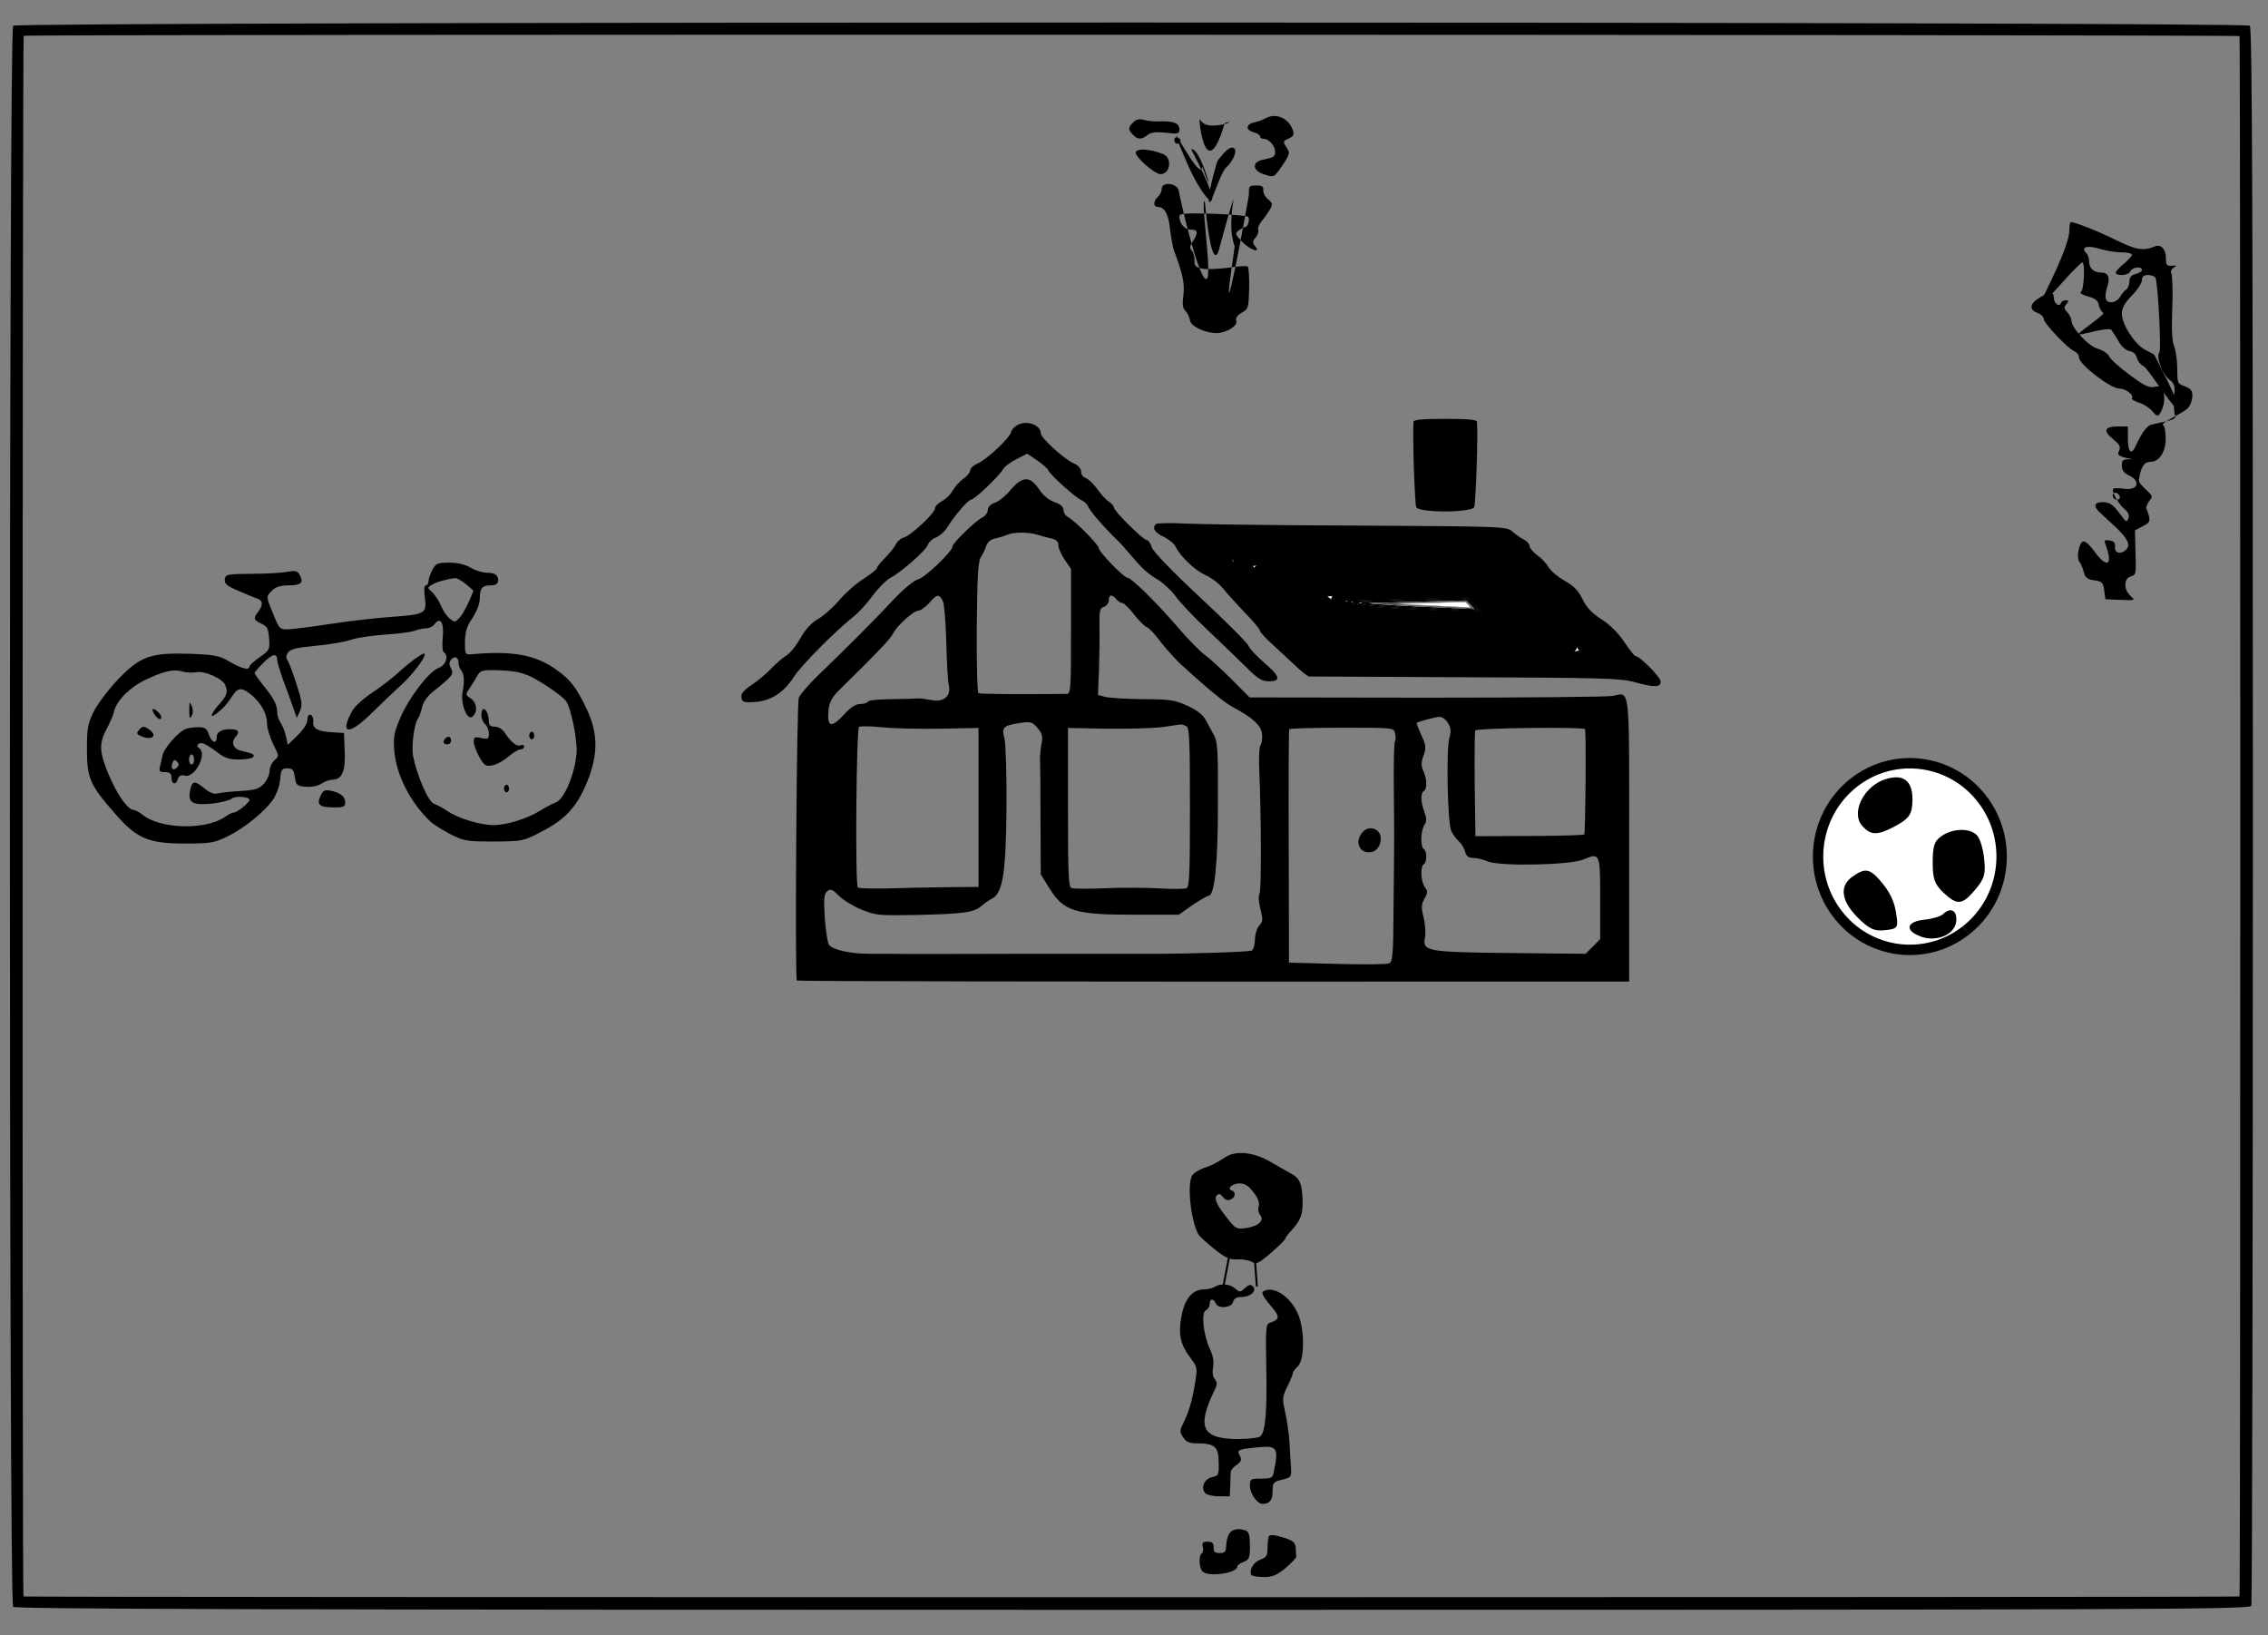<?xml version="1.0" encoding="UTF-8"?>
<svg xmlns="http://www.w3.org/2000/svg" xmlns:xlink="http://www.w3.org/1999/xlink" width="480pt" height="346pt" viewBox="0 0 480 346" version="1.1">
<rect x="0" y="0" width="480" height="346" fill="#808080" stroke="none"/>
<g id="surface1">
<path style="fill-rule:nonzero;fill:rgb(100%,100%,100%);fill-opacity:1;stroke-width:3.2;stroke-linecap:butt;stroke-linejoin:miter;stroke:rgb(0%,0%,0%);stroke-opacity:1;stroke-miterlimit:4;" d="M 946.53 432.508 C 934.14 442.182 916.364 439.833 906.827 427.259 C 897.29 414.679 899.601 396.639 911.985 386.953 C 924.37 377.268 942.146 379.605 951.689 392.174 C 961.237 404.743 958.937 422.789 946.558 432.485 " transform="matrix(0.686,0,0,0.687,-233.274,-100.224)"/>
<path style=" stroke:none;fill-rule:nonzero;fill:rgb(0%,0%,0%);fill-opacity:1;" d="M 2.773 5.445 C 1.867 6.355 1.867 339.113 2.773 340.02 C 3.254 340.5 56.641 340.66 239.785 340.66 C 454.828 340.66 476.16 340.605 476.48 339.805 C 476.641 339.324 476.801 264.094 476.801 172.52 C 476.801 43.785 476.641 5.926 476.16 5.445 C 475.254 4.539 3.68 4.539 2.773 5.445 Z M 473.973 7.637 C 474.188 7.902 474.188 337.562 473.973 337.832 C 473.707 338.043 5.227 338.043 4.961 337.832 C 4.691 337.562 4.746 7.957 5.012 7.582 C 5.227 7.207 473.602 7.316 473.973 7.637 Z M 473.973 7.637 "/>
<path style=" stroke:none;fill-rule:nonzero;fill:rgb(0%,0%,0%);fill-opacity:1;" d="M 253.867 25.309 C 253.801 26.551 255.375 39.008 259.199 26.059 C 261.281 25.309 259.719 26.578 256.516 26.578 C 254.117 26.578 253.895 24.777 253.867 25.309 Z M 253.867 25.309 "/>
<path style=" stroke:none;fill-rule:nonzero;fill:rgb(0%,0%,0%);fill-opacity:1;" d="M 267.734 25.094 C 267.309 25.363 266.293 25.684 265.492 25.898 C 263.625 26.27 263.574 27.551 265.332 27.98 C 266.078 28.191 266.668 28.566 266.668 28.832 C 266.668 29.152 266.988 29.367 267.414 29.367 C 268.535 29.367 269.867 30.863 269.867 32.09 C 269.867 33.16 269.652 33.32 267.094 33.852 C 264.961 34.332 265.121 36.043 267.254 36.789 C 269.652 37.645 269.602 37.645 271.465 34.922 C 273.012 32.57 273.066 32.355 272.266 31.184 C 271.465 29.953 271.52 29.848 272.746 29.312 C 273.867 28.781 273.973 28.512 273.547 27.34 C 272.586 24.883 269.867 23.812 267.734 25.094 Z M 267.734 25.094 "/>
<path style=" stroke:none;fill-rule:nonzero;fill:rgb(0%,0%,0%);fill-opacity:1;" d="M 239.84 25.898 C 238.719 26.965 238.719 27.445 239.785 28.512 C 240.801 29.582 241.547 29.582 242.879 28.566 C 243.625 27.98 244.691 27.871 246.773 28.086 C 249.387 28.406 249.602 28.352 249.602 27.34 C 249.602 26.059 248.375 25.578 245.332 25.684 C 244.32 25.738 242.828 25.578 242.078 25.363 C 241.121 25.094 240.426 25.258 239.84 25.898 Z M 239.84 25.898 "/>
<path style=" stroke:none;fill-rule:nonzero;fill:rgb(0%,0%,0%);fill-opacity:1;" d="M 248.535 29.633 C 248.535 30.488 249.387 30.703 249.812 29.953 C 249.973 29.688 249.762 29.367 249.332 29.152 C 248.852 28.992 248.535 29.152 248.535 29.633 Z M 248.535 29.633 "/>
<path style=" stroke:none;fill-rule:nonzero;fill:rgb(0%,0%,0%);fill-opacity:1;" d="M 252.105 31.609 C 260.383 47.23 255.332 44.012 251.199 34.441 C 244.68 19.344 254.133 39.566 254.453 35.242 C 257.645 44.613 254.133 30.957 252.105 31.609 Z M 252.105 31.609 "/>
<path style=" stroke:none;fill-rule:nonzero;fill:rgb(0%,0%,0%);fill-opacity:1;" d="M 257.758 33.91 C 257.547 34.07 255.82 40.363 255.82 42.07 C 255.82 45.383 258.055 36.625 259.602 35.344 C 260.723 34.383 262.188 31.715 261.012 31.289 C 259.945 30.863 258.184 33.43 257.758 33.91 Z M 257.758 33.91 "/>
<path style=" stroke:none;fill-rule:nonzero;fill:rgb(0%,0%,0%);fill-opacity:1;" d="M 240.375 32.195 C 240.055 33.051 244.32 36.844 245.602 36.844 C 247.734 36.844 248.16 33.32 246.078 32.57 C 243.309 31.504 240.691 31.344 240.375 32.195 Z M 240.375 32.195 "/>
<path style=" stroke:none;fill-rule:nonzero;fill:rgb(0%,0%,0%);fill-opacity:1;" d="M 245.867 39.941 C 245.867 40.527 245.492 41.273 245.066 41.648 C 244.055 42.504 244.055 43.785 245.012 43.785 C 246.453 43.785 247.309 45.277 247.625 48.484 C 247.84 50.246 248.215 52.273 248.426 52.914 C 250.293 57.828 250.773 60.016 250.453 62.473 C 250.188 64.34 250.293 65.25 250.879 65.781 C 251.309 66.211 251.734 67.117 251.84 67.758 C 252 69.039 254.988 70.48 257.492 70.48 C 259.465 70.48 261.973 68.988 261.652 67.918 C 261.441 67.332 261.812 66.742 262.828 66.156 C 264.215 65.355 264.266 65.141 264.375 60.977 C 264.426 58.574 264.266 56.492 264.055 56.387 C 263.84 56.227 261.973 56.332 259.945 56.652 C 257.922 56.918 255.465 57.027 254.559 56.867 C 253.066 56.598 252.801 56.332 252.801 55.105 C 252.801 54.25 252.535 53.34 252.215 53.02 C 251.734 52.539 251.785 52.059 252.48 51.047 C 253.652 49.176 253.547 48.59 252 48.59 C 250.719 48.59 249.602 47.309 249.602 45.758 C 249.602 45.172 250.828 45.066 256.691 45.227 C 260.535 45.387 263.945 45.652 264.16 45.867 C 264.586 46.293 264.105 48.055 263.52 48.055 C 263.309 48.055 262.719 48.375 262.188 48.75 C 261.332 49.391 261.387 49.551 262.879 51.152 C 264.586 52.914 266.988 53.715 265.602 52.059 C 265.066 51.367 265.066 51.047 265.707 50.297 C 266.188 49.816 266.398 49.07 266.293 48.695 C 266.133 48.324 266.453 47.469 266.988 46.828 C 267.574 46.188 268.32 45.066 268.746 44.371 C 269.387 43.195 269.332 42.984 268.375 42.184 C 267.785 41.703 267.309 40.848 267.359 40.262 C 267.465 39.457 267.094 39.246 265.867 39.246 C 264.375 39.246 264.266 39.352 264.32 41.223 C 261.844 55.438 258.176 73.305 261.281 52.32 C 261.383 51.633 259.887 50.133 261.012 42.449 C 261.242 40.879 258.309 51.543 257.988 52.824 C 257.617 54.266 256.32 56.805 254.988 42.609 C 253.973 41.594 256.609 58.387 255.383 59.027 C 253.836 59.828 249.762 42.289 249.492 40.422 C 249.281 38.766 245.867 38.336 245.867 39.941 Z M 245.867 39.941 "/>
<path style=" stroke:none;fill-rule:nonzero;fill:rgb(0%,0%,0%);fill-opacity:1;" d="M 437.973 48.695 C 437.973 52.059 432.574 62.508 431.773 64.109 C 430.547 66.516 436.055 60.23 438.293 57.773 C 439.465 56.547 440.535 55.531 440.691 55.531 C 441.332 55.531 441.066 61.352 440.426 61.727 C 440.055 61.992 440.641 62.367 441.922 62.738 C 443.414 63.113 444.055 63.648 444.16 64.449 C 444.266 65.09 444.691 65.891 445.121 66.211 C 445.547 66.582 439.824 70.34 439.824 70.766 C 439.824 71.141 446.293 69.039 446.879 69.84 C 447.414 70.641 448.215 71.922 448.691 72.723 C 449.172 73.473 450.133 74.219 450.773 74.324 C 451.52 74.434 452.055 74.965 452.266 75.77 C 452.426 76.461 453.066 77.211 453.652 77.477 C 454.559 77.797 460.789 87.848 461.27 86.777 C 461.645 86.031 455.945 75.074 455.895 75.02 C 455.785 74.965 454.934 74.484 453.973 74.004 C 451.84 72.883 449.066 68.668 449.066 66.422 C 449.066 65.195 449.602 64.18 451.199 62.527 C 452.375 61.352 453.332 59.855 453.332 59.27 C 453.332 58.469 453.707 58.199 454.668 58.199 C 455.414 58.199 456.105 58.52 456.215 58.84 C 456.746 60.656 457.441 74.004 457.012 74.539 C 456.266 75.445 457.602 79.133 459.039 80.254 C 460.266 81.215 460.375 81.641 460.105 84.043 C 460 85.539 460.105 87.355 460.375 88.102 C 460.746 89.117 455.52 89.543 454.828 90.078 C 453.922 90.719 453.012 92.16 452 94.348 C 451.094 96.379 450.348 95.738 450.348 92.906 L 450.348 90.238 L 448.266 90.238 C 445.387 90.238 445.012 91.145 447.199 92.906 C 448.801 94.297 448.906 94.508 448.32 95.789 C 447.84 96.91 452.426 97.18 450.934 97.18 C 449.281 97.18 449.066 97.34 449.066 98.516 C 449.066 99.422 449.492 100.062 450.348 100.488 C 453.172 101.719 452.586 103.852 449.547 103.426 C 448.426 103.266 447.414 103.266 447.254 103.426 C 446.828 103.906 448.215 106.469 449.547 107.645 C 450.453 108.391 450.719 109.031 450.453 109.727 C 450.133 110.582 449.922 110.473 448.801 108.926 C 447.199 106.738 446.508 106.258 444.961 106.258 C 443.199 106.258 442.988 107.164 444.48 108.5 C 445.172 109.191 446.559 110.422 447.465 111.273 C 450.078 113.68 450.934 115.172 450.133 116.133 C 449.066 117.414 447.465 117.148 447.625 115.762 C 447.68 114.852 447.414 114.48 446.453 114.371 C 445.387 114.211 445.281 114.32 445.602 115.172 C 445.812 115.707 446.133 116.773 446.293 117.574 C 446.668 119.871 445.227 119.445 443.254 116.668 C 442.238 115.281 441.281 114.426 440.852 114.586 C 439.945 114.961 439.414 118.055 440.105 118.91 C 440.375 119.23 440.801 120.191 441.012 121.047 C 441.332 122.223 441.762 122.594 443.254 122.809 C 444.852 123.023 445.121 123.289 445.332 124.945 L 445.602 126.812 L 449.547 126.973 C 453.867 127.133 449.762 126.547 449.812 123.77 C 449.812 122.809 450.188 122.223 450.879 122.008 C 452.105 121.633 452.105 121.633 451.945 116.293 L 451.84 112.238 L 453.547 111.328 C 455.199 110.473 455.254 110.207 454.238 107.539 C 454.133 107.219 454.613 106.258 455.309 105.402 C 456 104.547 452.48 102.785 452.691 101.449 C 453.121 98.727 453.812 97.715 455.199 97.715 C 456.961 97.715 458.348 95.629 458.348 92.855 C 458.348 91.465 458.133 90.133 457.812 89.969 C 457.012 89.488 462.293 87.406 463.199 86.18 C 463.625 85.645 464 84.523 464 83.723 C 464 82.656 463.625 82.227 462.398 81.746 C 460.852 81.215 460.801 81.105 460.801 78.062 C 460.801 76.301 460.48 74.164 460.16 73.312 C 459.68 72.191 459.574 69.789 459.734 65.355 C 459.895 61.887 459.785 58.469 459.52 57.773 C 458.988 56.547 462.027 56.066 459.734 56.227 C 458.559 56.332 458.398 56.117 458.398 54.57 C 458.398 52.699 457.281 51.578 456 52.168 C 453.652 53.129 452.16 52.914 447.895 50.832 C 443.895 48.855 439.254 47.043 438.293 46.988 C 438.078 46.988 437.973 47.789 437.973 48.695 Z M 448.961 53.395 C 450.188 53.395 451.199 53.609 451.199 53.93 C 451.199 54.195 450.398 55.051 449.387 55.906 C 448.375 56.707 447.68 57.559 447.785 57.773 C 448.266 58.52 450.559 58.254 450.879 57.398 C 451.199 56.547 453.332 56.277 453.332 57.133 C 453.332 57.398 452.746 57.773 452 57.988 C 451.039 58.199 450.668 58.68 450.668 59.59 C 450.668 60.23 450.348 61.031 450.027 61.242 C 449.652 61.457 449.066 62.152 448.746 62.738 C 448 64.074 446.133 64.395 445.707 63.328 C 445.492 62.848 445.652 61.777 445.922 60.871 C 446.668 58.789 446.238 57.668 444.641 57.668 C 443.094 57.668 442.133 56.758 442.133 55.266 C 442.133 54.625 441.867 53.875 441.547 53.555 C 440.32 52.328 441.602 51.848 444.16 52.594 C 445.547 53.02 447.68 53.395 448.961 53.395 Z M 448.641 105.082 C 448.746 105.457 448.48 105.723 448 105.723 C 447.52 105.723 447.148 105.348 447.148 104.867 C 447.148 103.961 448.32 104.121 448.641 105.082 Z M 448.641 105.082 "/>
<path style=" stroke:none;fill-rule:nonzero;fill:rgb(0%,0%,0%);fill-opacity:1;" d="M 431.625 63.008 C 429.547 64.289 429.387 65.516 431.199 66.211 C 431.945 66.477 432.535 67.062 432.535 67.492 C 432.535 68.398 437.762 73.898 439.094 74.379 C 439.574 74.594 440 75.125 440 75.66 C 440 77.102 446.668 82.227 448.535 82.227 C 449.922 82.227 451.734 83.672 451.199 84.312 C 451.039 84.473 451.734 84.898 452.746 85.219 C 453.762 85.539 455.039 86.395 455.574 87.086 C 456.426 88.102 456.691 88.156 457.121 87.516 C 457.973 86.234 458.238 84.418 457.922 82.977 C 457.602 81.746 457.332 81.586 456.055 81.855 C 454.773 82.121 453.812 81.641 450.613 79.238 C 448.426 77.637 446.508 75.875 446.348 75.34 C 446.133 74.859 445.066 74.113 443.945 73.793 C 441.867 73.152 438.398 69.359 438.398 67.812 C 438.398 67.438 438.027 66.637 437.547 66.102 C 436.801 65.355 436.801 65.035 437.332 64.34 C 437.867 63.699 437.867 63.539 437.172 63.539 C 436.746 63.539 436.266 63.809 436.16 64.18 C 435.84 65.09 434.668 64.18 434.668 62.953 C 434.668 61.672 433.812 61.672 431.625 63.008 Z M 431.625 63.008 "/>
<path style=" stroke:none;fill-rule:nonzero;fill:rgb(0%,0%,0%);fill-opacity:1;" d="M 299.148 89.277 C 298.934 92.48 299.414 106.684 299.734 107.324 C 300.375 108.551 311.359 108.5 312 107.324 C 312.32 106.684 312.852 92 312.586 89.277 C 312.535 88.797 310.828 88.637 305.867 88.637 C 300.906 88.637 299.199 88.797 299.148 89.277 Z M 299.148 89.277 "/>
<path style=" stroke:none;fill-rule:nonzero;fill:rgb(0%,0%,0%);fill-opacity:1;" d="M 215.465 89.863 C 214.719 90.238 214.078 90.934 213.973 91.465 C 213.707 92.695 208.852 97.23 206.879 98.086 C 206.027 98.461 205.332 99.102 205.332 99.527 C 205.332 99.957 204.641 100.809 203.84 101.344 C 203.039 101.93 202.027 103.051 201.602 103.852 C 201.172 104.656 200.16 105.617 199.359 106.043 C 198.559 106.469 197.867 107.164 197.867 107.59 C 197.867 108.605 192.746 113.359 191.309 113.73 C 190.668 113.891 189.867 114.586 189.547 115.281 C 189.227 115.922 188.16 117.203 187.254 118.109 C 186.348 119.02 185.602 119.926 185.602 120.191 C 185.602 120.461 184.32 121.473 182.773 122.488 C 181.172 123.449 178.879 125.531 177.602 127.027 C 176.32 128.523 174.293 130.336 173.066 131.031 C 171.625 131.887 170.398 133.273 169.441 134.984 C 168.641 136.426 167.359 138.078 166.559 138.613 C 165.707 139.148 164.215 140.43 163.199 141.496 C 162.188 142.566 160.32 144.113 159.039 144.969 C 157.387 146.09 156.801 146.781 156.906 147.582 C 157.066 148.598 157.387 148.707 159.734 148.547 C 163.148 148.332 165.922 146.516 168 143.258 C 169.492 140.855 176.906 133.434 180.746 130.391 C 181.707 129.645 183.52 127.668 184.641 126.117 C 185.812 124.516 187.52 122.809 188.375 122.328 C 190.773 121.047 195.945 116.508 196.375 115.281 C 196.586 114.691 197.387 114 198.078 113.73 C 198.828 113.465 199.84 112.559 200.375 111.758 C 202.027 109.086 204.906 105.723 205.547 105.723 C 206.238 105.723 211.52 100.703 212.266 99.316 C 212.535 98.781 213.812 97.82 215.094 97.18 L 217.387 96.004 L 219.52 97.445 C 220.641 98.195 221.707 99.156 221.867 99.527 C 222.238 100.488 227.785 105.457 228.961 105.883 C 229.441 106.098 230.078 106.684 230.293 107.164 C 230.719 108.285 233.922 111.863 236.801 114.641 C 237.066 114.852 238.078 116.027 239.039 117.148 C 241.707 120.301 242.828 121.367 245.121 122.703 C 246.238 123.395 247.895 124.945 248.801 126.172 C 249.652 127.402 252.641 130.551 255.465 133.219 C 258.238 135.836 261.922 139.359 263.625 141.07 C 266.188 143.633 267.039 144.168 268.586 144.168 C 271.199 144.168 270.934 143.098 267.465 140.16 C 265.867 138.773 264.426 137.227 264.266 136.691 C 264.105 136.156 259.52 131.566 254.133 126.547 C 248.105 120.941 244.16 116.828 243.785 115.867 C 243.52 114.961 242.988 114.266 242.668 114.266 C 241.922 114.266 235.734 108.125 235.734 107.379 C 235.734 107.059 235.254 106.523 234.668 106.148 C 234.078 105.777 232.961 104.547 232.215 103.48 C 231.414 102.359 230.348 101.344 229.812 101.184 C 229.227 100.969 228.801 100.383 228.801 99.797 C 228.801 99.156 228.215 98.461 227.309 98.086 C 225.281 97.23 220.266 92.695 220.266 91.68 C 220.266 89.969 217.441 88.902 215.465 89.863 Z M 215.465 89.863 "/>
<path style=" stroke:none;fill-rule:nonzero;fill:rgb(0%,0%,0%);fill-opacity:1;" d="M 213.922 103.641 C 212.906 104.867 211.414 106.098 210.613 106.363 C 209.652 106.684 209.066 107.27 209.066 107.91 C 209.066 108.445 208.535 109.191 207.895 109.512 C 206.293 110.312 201.652 114.906 201.602 115.602 C 201.602 116.668 195.734 122.273 194.293 122.594 C 193.441 122.809 191.309 124.57 189.332 126.652 C 185.652 130.605 179.148 137.172 173.172 142.887 C 171.199 144.809 169.332 146.941 169.066 147.637 C 168.586 148.867 168.215 207.012 168.641 207.492 C 168.852 207.652 223.465 207.762 314.668 207.707 L 344.801 207.707 L 344.801 177.805 C 344.801 144.648 345.012 146.461 341.332 147.262 C 340.32 147.477 322.613 147.637 301.973 147.637 L 264.48 147.582 L 260.641 143.738 C 258.508 141.605 256.055 139.359 255.094 138.668 C 254.133 138.027 251.52 135.355 249.227 132.688 C 244.586 127.293 239.465 122.328 238.668 122.273 C 237.867 122.273 232.535 116.773 232.535 115.973 C 232.535 115.281 227.52 110.207 226.027 109.406 C 225.492 109.141 225.066 108.445 225.066 107.859 C 225.066 107.219 224.426 106.684 223.199 106.258 C 221.973 105.828 220.801 104.867 219.895 103.531 C 218.027 100.703 216.375 100.703 213.922 103.641 Z M 219.52 113.145 C 220.375 113.41 221.707 113.785 222.559 113.945 C 223.574 114.211 224 114.641 224 115.387 C 224 115.973 224.586 117.363 225.332 118.43 L 226.668 120.406 L 226.668 133.594 C 226.668 145.82 226.613 146.836 225.762 146.836 C 216.32 146.941 207.414 146.891 207.094 146.676 C 206.828 146.516 206.668 140.215 206.719 132.738 C 206.828 121.742 206.988 118.805 207.625 117.844 C 208.055 117.203 208.535 116.133 208.746 115.492 C 208.961 114.746 209.707 114.16 210.559 113.945 C 211.359 113.785 212.48 113.465 213.066 113.199 C 214.508 112.559 217.652 112.559 219.52 113.145 Z M 199.52 127.133 C 199.84 127.773 200.16 131.617 200.266 135.785 C 200.375 139.949 200.586 144.113 200.801 144.969 C 201.332 147.371 199.68 148.707 196.961 148.117 C 195.84 147.906 194.559 147.742 194.133 147.797 C 193.707 147.852 191.254 147.906 188.691 147.957 C 186.133 147.957 183.895 148.172 183.734 148.438 C 183.574 148.758 182.773 148.973 182.027 148.973 C 181.121 148.973 180.055 149.668 178.719 151.109 C 175.895 154.203 174.988 153.938 175.359 150.094 C 175.52 148.707 176.105 147.582 177.227 146.41 C 185.867 137.918 188.48 135.195 189.066 133.969 C 189.973 132.258 193.387 129.215 194.398 129.215 C 194.828 129.215 195.84 128.469 196.641 127.613 C 198.293 125.691 198.719 125.637 199.52 127.133 Z M 236.266 126.812 C 236.641 127.242 237.227 127.613 237.547 127.613 C 237.867 127.613 238.988 128.684 240 130.016 C 241.012 131.297 242.238 132.527 242.668 132.688 C 243.148 132.848 244.48 134.234 245.602 135.785 C 246.773 137.277 248.691 139.414 249.867 140.535 C 255.414 145.609 259.094 148.652 260.801 149.559 C 265.172 151.91 266.934 153.512 267.094 155.328 C 267.199 156.289 267.039 157.355 266.773 157.676 C 266.508 158.051 266.398 160.344 266.508 162.855 C 266.934 172.84 266.988 188.27 266.559 189.125 C 266.293 189.66 266.398 191.047 266.773 192.438 C 267.309 194.52 267.309 195 266.508 195.852 C 266.027 196.387 265.602 197.723 265.602 198.789 C 265.602 199.859 265.281 200.871 264.961 201.141 C 264.426 201.461 250.078 201.887 243.199 201.832 C 242.773 201.832 230.508 201.832 216 201.832 C 201.492 201.887 189.227 201.887 188.801 201.832 C 188.375 201.832 186.238 201.832 184.055 201.832 C 180 201.832 176.375 201.031 175.465 199.965 C 175.148 199.59 174.773 197.027 174.559 194.305 C 174.293 190.141 174.398 189.125 175.094 188.59 C 175.734 188.004 176.16 188.164 177.547 189.551 C 178.453 190.461 180.641 191.797 182.348 192.488 C 185.387 193.719 186.027 193.77 194.238 193.609 C 203.895 193.398 206.188 193.078 207.734 191.688 C 208.32 191.156 209.332 190.461 209.973 190.141 C 212.215 189.02 212.906 184.746 213.012 170.863 C 213.066 163.816 212.852 157.41 212.586 156.289 C 211.945 153.883 212.32 153.512 215.945 152.977 C 218.133 152.656 218.508 152.762 219.574 154.043 C 220.586 155.219 220.746 155.809 220.426 157.41 C 220.215 158.531 220.105 159.863 220.105 160.453 C 220.16 161.039 220.215 166.805 220.215 173.266 L 220.266 185.016 L 221.922 187.684 C 225.066 192.918 227.359 193.609 240.852 193.559 L 249.492 193.559 L 252.375 191.527 C 253.973 190.461 255.52 189.551 255.785 189.551 C 257.066 189.551 257.762 182.664 257.762 170.062 C 257.812 159.172 257.707 156.98 256.961 155.648 C 256.48 154.738 255.68 153.297 255.199 152.391 C 254.613 151.27 253.387 150.309 251.309 149.348 C 248.586 148.117 247.574 147.957 241.867 147.957 C 238.348 147.906 234.773 147.691 233.922 147.477 L 232.375 147.051 L 232.586 141.766 C 232.691 138.828 232.746 134.715 232.691 132.578 C 232.641 129.215 232.746 128.684 233.652 128.414 C 234.188 128.203 234.668 127.613 234.668 127.027 C 234.668 125.797 235.359 125.691 236.266 126.812 Z M 306.398 152.922 C 307.094 153.992 307.148 154.633 306.719 156.289 C 306.078 158.691 306.348 173.746 307.094 175.668 C 307.359 176.418 308.105 177.434 308.691 177.965 C 309.281 178.5 309.922 179.516 310.078 180.262 C 310.348 181.168 310.773 181.543 311.785 181.543 C 312.48 181.543 313.922 181.863 314.879 182.289 C 317.492 183.359 332.32 183.09 335.148 181.863 C 338.613 180.422 338.668 180.477 338.668 190.086 L 338.668 198.738 L 335.574 201.832 L 319.625 201.672 C 301.762 201.461 301.012 201.352 301.602 198.258 C 301.762 197.348 301.602 195.426 301.281 194.09 C 300.746 191.957 300.801 191.316 301.492 190.141 C 302.188 188.91 302.188 188.59 301.547 187.738 C 300.691 186.508 300.535 183.359 301.332 182.879 C 301.652 182.719 301.867 181.969 301.867 181.277 C 301.867 180.582 301.652 179.836 301.332 179.676 C 300.586 179.195 300.641 175.883 301.441 174.602 C 301.973 173.801 301.973 173.215 301.441 171.773 C 300.641 169.582 300.641 167.82 301.332 167.395 C 302.078 166.965 302.027 164.832 301.227 163.121 C 300.746 162.055 300.746 161.305 301.281 159.863 C 301.867 158.211 301.812 157.73 300.801 155.539 C 300.215 154.203 299.734 153.031 299.84 152.977 C 300.105 152.711 303.68 151.75 304.641 151.695 C 305.172 151.641 305.973 152.23 306.398 152.922 Z M 198.879 154.203 L 207.094 154.043 L 207.094 187.684 L 200.215 187.738 C 196.426 187.789 190.773 187.898 187.625 188.004 C 184.48 188.059 181.707 188.004 181.547 187.789 C 180.961 187.203 181.227 154.152 181.812 153.832 C 182.133 153.617 184.266 153.672 186.508 153.883 C 188.801 154.152 194.348 154.258 198.879 154.203 Z M 251.148 153.723 C 251.734 154.098 251.84 157.355 251.84 170.863 C 251.84 184.48 251.734 187.629 251.148 187.949 C 250.719 188.109 248.266 188.164 245.652 188.004 C 243.039 187.844 237.867 187.789 234.188 187.949 C 230.508 188.109 227.148 188.109 226.719 187.898 C 226.133 187.629 226.027 184.535 226.027 170.812 L 226.027 154.043 L 234.238 154.203 C 238.719 154.258 243.945 154.098 245.867 153.883 C 247.785 153.617 249.602 153.352 249.867 153.297 C 250.188 153.297 250.719 153.457 251.148 153.723 Z M 295.254 155.168 C 295.414 155.859 295.414 156.66 295.199 156.93 C 295.039 157.25 294.934 161.785 294.988 167.02 C 295.094 178.02 295.094 176.363 294.934 191.582 C 294.879 202.102 294.773 203.488 293.973 203.863 C 293.492 204.074 288.535 204.129 282.934 203.969 L 272.801 203.703 L 272.746 179.141 C 272.691 165.633 272.746 154.473 272.852 154.312 C 272.906 154.152 277.922 153.992 283.945 153.992 C 294.934 153.992 294.988 153.992 295.254 155.168 Z M 335.465 154.312 C 335.734 156.5 335.52 176.309 335.309 176.578 C 335.094 176.738 329.867 176.898 323.625 176.898 L 312.266 176.953 L 312.105 166.004 C 312.055 160.023 312.105 154.844 312.215 154.578 C 312.426 154.043 335.465 153.777 335.465 154.312 Z M 335.465 154.312 "/>
<path style=" stroke:none;fill-rule:nonzero;fill:rgb(0%,0%,0%);fill-opacity:1;" d="M 288.375 176.098 C 286.508 178.18 287.84 180.902 290.398 180.262 C 291.895 179.887 292.746 177.645 291.895 176.258 C 291.094 175.027 289.387 174.922 288.375 176.098 Z M 288.375 176.098 "/>
<path style=" stroke:none;fill-rule:nonzero;fill:rgb(0%,0%,0%);fill-opacity:1;" d="M 244.641 110.902 C 243.785 111.703 244.375 112.719 246.238 113.57 C 247.359 114.105 248.535 115.066 248.852 115.762 C 249.922 117.895 252.961 120.727 255.199 121.742 C 256.426 122.273 258.078 123.555 258.934 124.625 C 259.84 125.746 261.922 128.043 263.625 129.805 C 265.281 131.512 266.668 133.168 266.668 133.488 C 266.668 133.754 267.68 134.875 268.906 135.996 C 270.133 137.117 272.32 139.148 273.812 140.535 C 275.254 141.977 276.746 143.098 277.012 143.152 C 277.332 143.152 292.266 143.207 310.133 143.312 C 338.668 143.418 343.039 143.527 345.867 144.328 C 350.188 145.5 351.465 145.5 351.465 144.219 C 351.465 143.312 347.039 138.828 346.133 138.828 C 345.922 138.828 344.852 137.492 343.785 135.891 C 342.559 134.023 340.801 132.258 338.988 131.086 C 336.906 129.75 335.785 128.574 334.934 126.812 C 334.027 124.945 333.066 123.984 331.148 122.914 C 329.762 122.113 328.215 120.832 327.734 120.031 C 327.309 119.23 326.188 118.055 325.332 117.469 C 324.426 116.828 323.734 115.973 323.734 115.602 C 323.734 115.172 323.199 114.531 322.559 114.211 C 321.867 113.891 320.801 113.09 320.105 112.504 C 318.934 111.434 318.348 111.383 287.84 111.223 C 270.773 111.168 254.133 110.953 250.879 110.793 C 247.625 110.633 244.801 110.688 244.641 110.902 Z M 313.121 116.934 C 313.867 116.934 315.414 117.523 316.48 118.27 C 317.547 119.02 318.559 119.605 318.719 119.605 C 318.879 119.605 320.32 120.941 321.922 122.543 C 323.84 124.516 324.801 125.957 324.801 126.867 C 324.801 127.988 324.961 128.148 326.133 127.828 C 327.574 127.453 329.172 128.895 331.68 132.688 C 332.426 133.863 333.602 135.355 334.293 135.996 C 335.309 137.012 335.414 137.387 334.934 138.293 C 334.453 139.199 333.867 139.414 331.574 139.359 C 330.027 139.309 318.559 139.309 305.973 139.359 C 279.625 139.469 280 139.52 275.199 134.93 C 269.547 129.535 262.934 121.793 262.934 120.512 C 262.934 120.031 262.453 119.5 261.867 119.34 C 260.535 118.91 260.48 118.215 261.762 117.574 C 262.238 117.309 271.039 117.043 281.332 116.988 C 291.574 116.883 300.105 116.773 300.215 116.613 C 300.32 116.508 302.988 116.508 306.078 116.668 C 309.172 116.828 312.375 116.934 313.121 116.934 Z M 313.121 116.934 "/>
<path style=" stroke:none;fill-rule:nonzero;fill:rgb(0%,0%,0%);fill-opacity:1;" d="M 91.465 120.672 C 91.039 121.527 90.668 122.594 90.668 123.074 C 90.668 123.504 90.398 123.875 90.133 123.875 C 89.762 123.875 89.707 124.836 89.922 126.492 C 90.348 129.855 90.027 130.016 82.719 130.551 C 79.68 130.766 74.027 131.406 70.188 131.992 C 66.348 132.578 62.293 133.113 61.172 133.168 C 59.199 133.219 59.148 133.168 57.867 130.016 C 56.266 126.172 56.266 126.281 57.602 124.945 C 58.348 124.195 59.359 123.875 61.012 123.875 C 63.68 123.875 64.32 123.344 63.465 121.742 C 62.988 120.832 62.559 120.672 60.906 120.992 C 59.84 121.207 56.426 121.422 53.332 121.422 C 48.055 121.473 47.734 121.527 47.574 122.594 C 47.465 123.504 48 123.984 50.508 125.051 C 52.215 125.797 54.027 126.547 54.559 126.707 C 55.68 127.133 55.68 128.043 54.668 129.43 C 53.547 130.871 53.652 131.191 55.359 131.992 C 56.586 132.578 56.801 133.059 56.961 135.145 C 57.121 137.438 57.012 137.652 54.934 139.094 C 53.762 139.895 52.801 140.805 52.801 141.016 C 52.801 141.926 51.148 141.496 48.641 140.055 C 46.398 138.719 45.547 138.559 40.16 138.348 C 31.84 138.078 29.652 138.879 24.906 143.848 C 22.934 145.93 20.641 148.973 19.84 150.574 C 18.559 153.137 18.398 154.152 18.398 158.582 C 18.398 164.672 19.039 166.113 24.32 172.145 C 28.961 177.484 31.465 178.555 39.465 178.5 C 44.375 178.5 45.441 178.34 48 177.059 C 51.625 175.348 56 171.773 57.812 169.156 C 58.559 167.98 59.199 166.219 59.309 164.883 C 59.465 162.855 59.625 162.59 60.801 162.59 C 61.922 162.59 62.188 162.91 62.398 164.457 C 62.668 166.164 62.828 166.324 64.691 166.484 C 65.922 166.594 67.254 166.324 68 165.844 C 68.746 165.363 69.762 164.992 70.293 164.992 C 72.375 164.992 73.121 163.281 72.961 159.062 L 72.801 155.113 L 70.133 154.953 C 67.094 154.738 66.133 154.152 66.293 152.602 C 66.348 151.961 66.078 151.375 65.762 151.27 C 65.332 151.109 65.066 151.48 65.066 152.281 C 65.066 153.082 64.266 154.363 62.988 155.594 L 60.906 157.621 L 60.535 155.859 C 60.32 154.844 59.785 153.562 59.414 152.977 C 58.988 152.391 58.668 151.375 58.668 150.68 C 58.668 149.133 57.922 147.691 55.625 144.914 C 54.668 143.688 53.867 142.566 53.867 142.406 C 53.867 142.246 54.719 141.285 55.785 140.215 C 57.652 138.348 58.668 138.133 58.668 139.68 C 58.668 140.109 59.199 141.816 59.785 143.527 C 60.426 145.18 61.332 147.742 61.867 149.238 L 62.828 151.91 L 63.465 150.469 C 64.055 149.238 63.945 148.438 62.719 144.648 C 61.922 142.191 61.066 139.949 60.801 139.629 C 60.48 139.199 60.535 138.668 60.961 138.078 C 61.492 137.332 62.879 137.012 66.988 136.637 C 69.867 136.371 73.227 135.785 74.398 135.355 C 75.574 134.93 78.773 134.504 81.441 134.289 C 84.16 134.129 86.988 133.754 87.734 133.488 C 88.535 133.168 89.652 132.953 90.238 132.953 C 90.828 132.953 91.625 132.578 92 132.047 C 93.172 130.445 94.027 131.777 93.707 134.875 C 93.547 136.477 93.652 137.867 93.922 138.027 C 95.039 138.773 94.398 140.75 92.852 141.336 C 90.773 142.086 86.453 147.742 84.641 152.07 C 83.359 155.168 83.199 156.129 83.465 159.012 C 83.895 164.031 86.879 169.852 91.039 173.801 C 91.68 174.441 93.602 175.617 95.309 176.523 C 98.188 177.965 98.773 178.074 104.535 178.074 C 110.559 178.02 110.719 178.02 114.508 176.043 C 119.625 173.426 122.078 170.758 124.215 165.578 C 126.613 159.703 126.613 155.273 124.215 150.148 C 121.973 145.449 120.801 143.898 117.812 141.766 C 113.387 138.559 108.48 137.652 99.734 138.453 C 98.453 138.559 98.398 138.398 98.398 135.836 C 98.453 133.703 98.773 132.527 100 130.766 C 100.961 129.27 101.547 127.723 101.547 126.547 C 101.547 124.516 102.027 123.875 103.84 123.875 C 105.227 123.875 105.707 123.234 105.281 122.062 C 105.066 121.527 104.32 121.207 103.148 121.207 C 102.188 121.207 100.586 120.727 99.625 120.141 C 98.453 119.445 96.906 119.07 95.094 119.07 C 92.535 119.07 92.215 119.23 91.465 120.672 Z M 98.613 123.609 L 100.215 124.996 L 99.199 127.402 C 98.613 128.684 97.762 130.23 97.227 130.766 C 96.32 131.727 96.215 131.727 95.199 130.926 C 94.559 130.391 93.762 129.215 93.332 128.203 C 92.961 127.242 92.105 125.957 91.52 125.371 C 90.398 124.355 90.398 124.355 91.465 123.715 C 92.426 123.129 94.559 122.543 96.375 122.328 C 96.691 122.328 97.707 122.863 98.613 123.609 Z M 97.066 140.375 C 97.066 140.855 97.281 141.496 97.547 141.766 C 98.238 142.512 98.348 144.113 97.922 146.301 C 97.387 148.867 98.879 152.602 100 151.641 C 101.172 150.68 100.961 148.707 99.625 147.797 C 98.453 146.996 98.453 146.996 99.52 145.449 C 100.055 144.594 100.801 143.418 101.121 142.832 C 101.602 141.926 102.238 141.766 104.852 141.816 C 108.586 141.926 110.133 142.191 112.266 143.152 C 114.559 144.219 119.039 147.316 119.785 148.332 C 120.906 149.934 122.238 156.77 122.027 159.438 C 121.602 163.977 119.414 169.102 117.652 169.797 C 116.906 170.062 115.414 170.863 114.293 171.559 C 111.52 173.266 107.199 174.602 104.426 174.602 C 101.602 174.602 96.801 173.105 94.668 171.613 C 93.762 170.973 92.535 170.332 91.895 170.117 C 90.668 169.742 88.215 164.082 87.414 159.918 C 87.039 157.836 87.68 152.977 88.535 151.91 C 88.746 151.59 89.121 150.629 89.332 149.668 C 89.547 148.652 90.398 147.371 91.52 146.461 C 95.785 143.047 96.105 142.672 95.465 141.445 C 94.988 140.645 95.039 140.16 95.465 139.574 C 96.266 138.668 97.066 139.094 97.066 140.375 Z M 41.547 142.246 C 43.254 141.871 47.148 143.633 47.68 144.969 C 48.266 146.516 48.055 147.156 46.398 149.027 C 44.641 151 44.266 152.176 45.762 151.055 C 47.199 149.934 48.215 148.812 49.227 147.211 C 50.398 145.395 51.199 145.395 53.332 147.156 C 55.359 148.918 56.535 151.109 56.535 153.242 C 56.535 154.152 57.121 156.02 57.812 157.461 C 59.094 159.973 59.094 160.023 58.078 160.879 C 57.547 161.359 57.066 162.375 57.066 163.07 C 57.066 163.816 56.535 165.043 55.895 165.793 C 54.828 166.965 54.133 167.18 50.773 167.395 C 48.641 167.5 46.453 167.766 45.922 167.926 C 45.281 168.086 44.32 167.715 43.309 166.859 C 41.227 165.152 40.691 165.152 40.266 167.125 C 39.68 169.852 40.641 170.438 44.746 170.062 C 46.668 169.852 48.586 169.367 48.961 169.047 C 49.707 168.355 52.801 168.566 52.801 169.262 C 52.801 169.852 50.188 171.934 49.492 171.934 C 49.172 171.934 48.32 172.359 47.574 172.895 C 43.52 175.668 34.027 175.457 30.238 172.465 C 29.492 171.879 28.641 171.398 28.32 171.398 C 26.828 171.398 23.945 166.859 22.133 161.68 C 21.066 158.531 21.121 156.98 22.559 154.258 C 23.254 152.977 24 151.27 24.16 150.469 C 24.746 148.172 27.52 145.395 30.828 143.848 C 34.613 142.031 36.641 141.551 38.559 142.086 C 39.414 142.352 40.746 142.406 41.547 142.246 Z M 41.547 142.246 "/>
<path style=" stroke:none;fill-rule:nonzero;fill:rgb(0%,0%,0%);fill-opacity:1;" d="M 101.867 151.32 C 101.867 152.016 102.238 152.871 102.668 153.242 C 103.094 153.617 103.465 154.523 103.465 155.219 C 103.465 156.395 103.309 156.5 101.867 156.18 C 100.48 155.859 100.266 155.969 100.266 156.98 C 100.266 157.57 100.801 159.012 101.441 160.184 C 102.508 162.055 102.828 162.215 104.266 161.945 C 105.121 161.785 106.668 160.934 107.625 160.078 C 108.586 159.277 109.707 158.582 110.133 158.582 C 110.559 158.582 110.934 158.316 110.934 157.996 C 110.934 157.676 110.559 157.516 110.133 157.73 C 109.332 157.996 108.215 157.141 106.828 155.059 C 106.348 154.312 105.492 153.777 104.746 153.777 C 103.84 153.777 103.465 153.457 103.465 152.762 C 103.465 151.375 102.934 150.039 102.348 150.039 C 102.078 150.039 101.867 150.629 101.867 151.32 Z M 101.867 151.32 "/>
<path style=" stroke:none;fill-rule:nonzero;fill:rgb(0%,0%,0%);fill-opacity:1;" d="M 112 155.648 C 112 156.074 112.266 156.449 112.535 156.449 C 112.852 156.449 113.066 156.074 113.066 155.648 C 113.066 155.219 112.852 154.844 112.535 154.844 C 112.266 154.844 112 155.219 112 155.648 Z M 112 155.648 "/>
<path style=" stroke:none;fill-rule:nonzero;fill:rgb(0%,0%,0%);fill-opacity:1;" d="M 94.238 156.289 C 93.602 156.875 93.812 157.516 94.668 157.516 C 95.094 157.516 95.465 157.141 95.465 156.715 C 95.465 155.859 94.828 155.648 94.238 156.289 Z M 94.238 156.289 "/>
<path style=" stroke:none;fill-rule:nonzero;fill:rgb(0%,0%,0%);fill-opacity:1;" d="M 106.668 166.859 C 106.668 167.285 106.934 167.66 107.199 167.66 C 107.52 167.66 107.734 167.285 107.734 166.859 C 107.734 166.434 107.52 166.059 107.199 166.059 C 106.934 166.059 106.668 166.434 106.668 166.859 Z M 106.668 166.859 "/>
<path style=" stroke:none;fill-rule:nonzero;fill:rgb(0%,0%,0%);fill-opacity:1;" d="M 40.055 150.309 C 40.055 151.961 40.16 152.23 40.535 151.535 C 40.852 151 40.906 150.199 40.586 149.398 C 40.105 148.332 40.055 148.438 40.055 150.309 Z M 40.055 150.309 "/>
<path style=" stroke:none;fill-rule:nonzero;fill:rgb(0%,0%,0%);fill-opacity:1;" d="M 32.641 151.109 C 33.332 152.176 34.133 152.551 34.133 151.75 C 34.133 151.215 32.961 150.039 32.426 150.039 C 32.16 150.039 32.266 150.52 32.641 151.109 Z M 32.641 151.109 "/>
<path style=" stroke:none;fill-rule:nonzero;fill:rgb(0%,0%,0%);fill-opacity:1;" d="M 29.332 154.578 C 28.801 155.219 28.961 155.434 30.188 155.914 C 32.16 156.66 33.281 155.699 31.785 154.523 C 30.453 153.562 30.133 153.562 29.332 154.578 Z M 29.332 154.578 "/>
<path style=" stroke:none;fill-rule:nonzero;fill:rgb(0%,0%,0%);fill-opacity:1;" d="M 39.465 154.203 C 37.867 154.684 34.719 158.262 34.398 159.863 C 34.188 160.773 33.922 161.945 33.812 162.43 C 33.602 163.176 33.867 163.391 34.879 163.391 C 35.895 163.391 36.266 163.656 36.266 164.402 C 36.266 165.898 37.172 166.273 37.602 164.938 C 37.867 164.137 38.238 163.922 39.148 164.137 C 41.281 164.672 43.945 159.438 42.133 158.316 C 41.281 157.781 42.078 156.98 43.094 157.355 C 43.574 157.516 44.906 158.371 45.973 159.172 C 47.52 160.398 48.48 160.719 50.613 160.719 C 52.055 160.719 53.441 160.453 53.602 160.184 C 53.922 159.652 53.547 159.438 51.148 158.902 C 49.387 158.531 48.801 157.141 49.867 155.914 C 50.828 154.844 50.453 154.312 48.746 154.312 C 46.828 154.312 45.867 154.898 45.867 155.969 C 45.867 157.516 44.801 157.195 44.215 155.434 C 43.785 154.152 43.359 153.883 41.973 153.883 C 41.012 153.883 39.895 154.043 39.465 154.203 Z M 41.066 160.719 C 41.066 161.305 40.852 161.785 40.535 161.785 C 40.266 161.785 40 161.305 40 160.719 C 40 160.133 40.266 159.652 40.535 159.652 C 40.852 159.652 41.066 160.133 41.066 160.719 Z M 37.441 162.43 C 36.641 163.23 36.055 162.641 36.48 161.465 C 36.746 160.773 36.961 160.664 37.441 161.145 C 37.922 161.625 37.922 161.945 37.441 162.43 Z M 37.441 162.43 "/>
<path style=" stroke:none;fill-rule:nonzero;fill:rgb(0%,0%,0%);fill-opacity:1;" d="M 87.734 139.469 C 86.879 140.109 85.281 141.391 84.266 142.352 C 83.254 143.312 80.852 145.18 78.934 146.461 C 77.066 147.691 75.094 149.453 74.613 150.309 C 71.734 155.434 73.762 155.754 78.613 150.949 C 80.48 149.133 83.414 146.301 85.172 144.699 C 87.945 142.086 90.668 138.238 89.707 138.293 C 89.492 138.293 88.641 138.828 87.734 139.469 Z M 87.734 139.469 "/>
<path style=" stroke:none;fill-rule:nonzero;fill:rgb(0%,0%,0%);fill-opacity:1;" d="M 398.316 165.152 C 394.117 166.957 391.801 172.195 394.117 174.77 C 395.918 176.746 397.203 176.828 400.719 175.027 C 404.148 173.223 404.75 172.367 404.75 169.016 C 404.75 164.895 402.434 163.523 398.316 165.152 Z M 398.316 165.152 "/>
<path style=" stroke:none;fill-rule:nonzero;fill:rgb(0%,0%,0%);fill-opacity:1;" d="M 67.785 168.516 C 66.988 170.332 67.625 170.863 70.828 170.863 C 72.641 170.863 73.066 170.703 73.066 169.852 C 73.066 168.566 72.055 167.766 70.078 167.34 C 68.691 167.074 68.375 167.234 67.785 168.516 Z M 67.785 168.516 "/>
<path style=" stroke:none;fill-rule:nonzero;fill:rgb(0%,0%,0%);fill-opacity:1;" d="M 410.926 176.914 C 409.379 177.945 409.039 179.062 409.039 182.496 C 409.039 186.016 409.465 187.133 411.266 188.852 C 414.27 191.684 415.297 191.512 418.043 188.25 C 420.016 185.93 420.27 184.902 419.93 181.809 C 419.758 179.75 419.07 177.516 418.469 176.828 C 417.098 175.199 413.324 175.199 410.926 176.914 Z M 410.926 176.914 "/>
<path style=" stroke:none;fill-rule:nonzero;fill:rgb(0%,0%,0%);fill-opacity:1;" d="M 392.059 185.5 C 389.227 187.477 389.656 190.652 393.172 194.172 C 395.574 196.578 396.688 197.094 398.918 196.836 C 401.492 196.578 401.746 196.32 401.406 194 C 401.062 190.91 400.031 188.68 397.633 186.016 C 395.574 183.785 394.629 183.699 392.059 185.5 Z M 392.059 185.5 "/>
<path style=" stroke:none;fill-rule:nonzero;fill:rgb(0%,0%,0%);fill-opacity:1;" d="M 411.18 193.484 C 410.668 193.914 409.039 194.43 407.406 194.602 C 403.719 194.945 403.035 196.664 405.949 197.949 C 409.379 199.582 413.668 197.949 414.012 195.031 C 414.27 192.629 412.809 191.855 411.18 193.484 Z M 411.18 193.484 "/>
<path style=" stroke:none;fill-rule:nonzero;fill:rgb(0%,0%,0%);fill-opacity:1;" d="M 260.266 244.391 C 259.84 244.551 258.879 245.137 258.133 245.617 C 257.387 246.098 255.895 246.844 254.773 247.164 C 253.707 247.539 252.535 248.285 252.266 248.82 C 251.199 250.852 252.055 258.434 253.652 261.262 C 253.922 261.688 255.465 263.078 257.066 264.359 C 259.414 266.227 260.32 266.602 261.973 266.496 C 263.039 266.441 264.426 266.707 264.961 267.027 C 265.867 267.617 266.398 267.348 269.012 265.105 C 270.668 263.664 272 262.328 272 262.168 C 272 262.008 272.426 261.367 272.961 260.781 C 275.199 258.379 275.734 257.098 275.68 254.426 C 275.625 250.582 275.148 249.41 273.332 248.395 C 272.426 247.914 270.398 246.738 268.746 245.777 C 265.812 244.07 262.559 243.535 260.266 244.391 Z M 265.281 252.293 C 266.293 253.574 266.613 254.535 266.398 255.281 C 266.188 255.867 266.348 256.723 266.719 257.152 C 267.68 258.273 266.293 259.5 263.68 259.875 C 261.762 260.141 261.441 259.98 259.945 258.059 C 257.492 255.016 256.852 253.625 257.547 252.934 C 257.973 252.504 258.293 252.613 258.828 253.305 C 259.254 253.895 259.84 254.105 260.426 253.84 C 261.441 253.465 261.652 252.238 260.691 251.918 C 259.574 251.543 260.801 250.422 262.348 250.422 C 263.465 250.422 264.266 250.957 265.281 252.293 Z M 265.281 252.293 "/>
<path style=" stroke:none;fill-rule:nonzero;fill:rgb(0%,0%,0%);fill-opacity:1;" d="M 257.066 272.316 C 256.641 272.582 255.625 272.848 254.828 272.848 C 252.375 272.848 250.719 274.824 250.027 278.617 C 249.332 282.406 249.812 284.648 252.16 287.641 C 253.387 289.293 253.441 289.562 252.906 292.711 C 252.375 296.234 251.625 298.746 250.348 301.363 C 249.652 302.695 249.652 303.07 250.398 304.137 C 251.039 305.152 251.68 305.418 253.332 305.418 C 257.066 305.418 257.922 306.168 257.922 309.426 C 257.973 312.094 257.922 312.254 256.535 312.574 C 254.934 312.895 254.078 314.766 255.039 315.938 C 255.359 316.312 256.641 316.633 257.922 316.633 L 260.266 316.633 L 260.375 314.336 C 260.375 313.109 260.48 311.773 260.48 311.453 C 260.535 311.078 261.066 310.387 261.762 309.957 C 262.719 309.266 262.828 308.891 262.398 308.035 C 261.707 306.809 261.922 306.703 266.078 306.273 C 270.348 305.848 270.668 306.273 269.547 311.668 C 269.332 312.734 268.961 312.895 266.934 312.895 C 264.641 312.895 264.535 312.949 264.535 314.496 C 264.535 315.992 266.078 318.234 267.148 318.234 C 268.691 318.234 269.332 317.488 269.332 315.617 C 269.332 313.75 269.492 313.59 271.359 313.109 C 273.281 312.629 273.332 312.574 273.227 310.492 C 273.121 309.316 273.012 306.914 272.906 305.152 C 272.801 303.391 272.375 300.562 272 298.852 C 271.359 295.969 271.359 295.648 272.426 293.461 C 273.066 292.18 273.602 290.895 273.602 290.629 C 273.602 290.363 274.078 289.668 274.668 289.133 C 276.105 287.801 276.16 281.445 274.719 278.082 C 273.121 274.344 269.441 271.941 267.359 273.277 C 266.879 273.543 267.359 274.398 268.801 276.16 C 270.988 278.668 270.934 279.148 268.691 279.949 C 267.895 280.219 267.84 281.23 268 289.508 C 268.16 298.691 267.84 302.855 266.773 303.926 C 266.453 304.246 264.32 304.512 261.973 304.512 C 254.453 304.512 253.227 302.055 256.961 294.367 C 257.652 292.98 257.652 292.551 257.121 291.855 C 256.641 291.324 256.535 290.363 256.746 289.293 C 256.961 288.172 256.746 286.891 256.055 285.449 C 254.668 282.461 254.188 277.707 255.199 277.281 C 255.625 277.121 256 276.531 256 276 C 256 274.77 256.801 274.664 257.281 275.785 C 257.762 277.012 260.641 276.801 260.961 275.52 C 261.172 274.77 261.707 274.449 262.828 274.449 C 264.691 274.449 266.078 273.117 265.172 272.207 C 264.691 271.727 264.266 271.836 263.465 272.582 C 262.453 273.488 262.348 273.488 261.441 272.688 C 260.32 271.676 258.293 271.516 257.066 272.316 Z M 257.066 272.316 "/>
<path style=" stroke:none;fill-rule:nonzero;fill:rgb(0%,0%,0%);fill-opacity:1;" d="M 260.266 324.375 C 259.895 324.801 259.574 325.977 259.52 326.883 C 259.465 328.379 259.254 328.648 258.133 328.648 C 257.121 328.648 256.801 328.379 256.852 327.418 C 256.852 326.512 256.586 326.242 255.574 326.242 C 254.559 326.242 254.348 326.457 254.559 327.312 C 254.719 327.898 254.613 328.539 254.348 328.699 C 253.652 329.129 253.762 331.797 254.508 332.543 C 255.734 333.773 261.867 332.918 261.867 331.477 C 261.867 331.211 262.453 330.781 263.199 330.516 C 264.375 330.035 264.535 329.715 264.535 327.098 C 264.535 324.961 264.32 324.16 263.68 323.895 C 262.293 323.359 260.961 323.52 260.266 324.375 Z M 260.266 324.375 "/>
<path style=" stroke:none;fill-rule:nonzero;fill:rgb(0%,0%,0%);fill-opacity:1;" d="M 268.586 325.016 C 268.426 325.176 268.266 326.297 268.266 327.418 C 268.266 329.234 268.055 329.555 266.719 330.035 C 265.281 330.57 264.266 332.277 264.852 333.293 C 265.012 333.504 266.188 333.719 267.465 333.719 C 269.332 333.719 270.188 333.344 272.105 331.797 C 273.332 330.73 274.398 329.609 274.348 329.395 C 274.293 329.129 274.238 328.328 274.238 327.578 C 274.133 326.242 273.387 325.762 270.348 325.016 C 269.602 324.801 268.801 324.801 268.586 325.016 Z M 268.586 325.016 "/>
<path style="fill-rule:nonzero;fill:rgb(100%,100%,100%);fill-opacity:1;stroke-width:3.883;stroke-linecap:butt;stroke-linejoin:miter;stroke:rgb(0%,0%,0%);stroke-opacity:1;stroke-miterlimit:4;" d="M 667.035 324.737 C 662.027 324.298 656.177 323.009 654.025 321.875 C 649.219 319.333 628.427 298.126 622.11 289.311 C 619.556 285.744 616.296 281.538 614.868 279.974 C 613.44 278.401 612.598 276.791 613.01 276.389 C 614.099 275.292 684.695 273.573 711.932 273.975 C 733.438 274.295 736.038 274.569 740.451 276.938 C 748.032 281.007 756.372 289 759.265 294.971 C 761.215 298.995 762.607 300.421 764.594 300.421 C 766.077 300.421 768.201 301.107 769.308 301.939 C 771.698 303.741 784.744 321.052 784.744 322.433 C 784.744 325.487 777.64 325.898 728.091 325.725 C 699.518 325.624 672.043 325.176 667.035 324.737 Z M 667.035 324.737 " transform="matrix(0.427,0,0,0.427,0,-0)"/>
<path style="fill-rule:nonzero;fill:rgb(100%,100%,100%);fill-opacity:1;stroke-width:3.883;stroke-linecap:butt;stroke-linejoin:miter;stroke:rgb(0%,0%,0%);stroke-opacity:1;stroke-miterlimit:4;" d="M 684.631 322.277 C 669.278 321.811 659.024 320.979 656.726 320 C 652.478 318.199 631.375 297.056 623.062 286.274 L 617.322 278.831 L 626.706 278.063 C 631.87 277.633 658.209 277.166 685.236 277.02 L 734.381 276.755 L 739.847 280.02 C 746.786 284.153 750.732 287.921 756.866 296.215 C 759.86 300.266 762.671 302.845 764.108 302.845 C 765.491 302.845 768.942 305.844 772.54 310.16 C 782.794 322.478 783.078 321.774 767.395 322.68 C 752.38 323.548 721.774 323.402 684.631 322.277 Z M 684.631 322.277 " transform="matrix(0.427,0,0,0.427,0,-0)"/>
<path style="fill-rule:nonzero;fill:rgb(100%,100%,100%);fill-opacity:1;stroke-width:3.883;stroke-linecap:butt;stroke-linejoin:miter;stroke:rgb(0%,0%,0%);stroke-opacity:1;stroke-miterlimit:4;" d="M 693.127 319.826 C 675.659 319.342 662.201 318.427 659.509 317.531 C 656.296 316.47 650.528 311.395 639.185 299.653 C 630.478 290.627 623.355 282.827 623.355 282.306 C 623.355 280.568 643.094 279.809 688.66 279.8 L 733.951 279.791 L 739.224 282.882 C 742.126 284.583 747.684 289.64 751.556 294.111 C 755.438 298.583 759.439 302.735 760.455 303.329 C 761.462 303.933 765.573 307.755 769.574 311.825 L 776.852 319.232 L 761.078 320 C 742.181 320.924 731.415 320.896 693.127 319.826 Z M 693.127 319.826 " transform="matrix(0.427,0,0,0.427,0,-0)"/>
<path style="fill-rule:nonzero;fill:rgb(100%,100%,100%);fill-opacity:1;stroke-width:3.883;stroke-linecap:butt;stroke-linejoin:miter;stroke:rgb(0%,0%,0%);stroke-opacity:1;stroke-miterlimit:4;" d="M 697.833 317.376 C 681.07 316.827 664.984 315.739 662.091 314.961 C 657.751 313.791 654.318 310.974 642.398 298.794 L 627.969 284.043 L 639.313 283.266 C 645.547 282.836 669.278 282.425 692.029 282.351 L 733.411 282.214 L 738.144 285.726 C 740.744 287.664 749.149 295.575 756.812 303.329 L 770.746 317.412 L 757.416 317.421 C 750.092 317.421 740.543 317.641 736.203 317.906 C 731.863 318.171 714.597 317.933 697.833 317.376 Z M 697.833 317.376 " transform="matrix(0.427,0,0,0.427,0,-0)"/>
<path style="fill-rule:nonzero;fill:rgb(100%,100%,100%);fill-opacity:1;stroke-width:3.883;stroke-linecap:butt;stroke-linejoin:miter;stroke:rgb(0%,0%,0%);stroke-opacity:1;stroke-miterlimit:4;" d="M 676.593 313.709 C 669.131 313.169 662.238 311.999 660.214 310.929 C 658.292 309.914 651.636 303.951 645.41 297.669 L 634.103 286.247 L 662.402 285.451 C 677.966 285.013 700.131 284.647 711.667 284.647 L 732.632 284.647 L 745.642 296.635 C 752.802 303.229 759.979 310.051 761.591 311.797 L 764.539 314.98 L 727.011 314.806 C 706.375 314.705 683.688 314.212 676.593 313.699 Z M 676.593 313.709 " transform="matrix(0.427,0,0,0.427,0,-0)"/>
<path style="fill-rule:nonzero;fill:rgb(100%,100%,100%);fill-opacity:1;stroke-width:3.883;stroke-linecap:butt;stroke-linejoin:miter;stroke:rgb(0%,0%,0%);stroke-opacity:1;stroke-miterlimit:4;" d="M 690.088 311.313 C 677.078 310.855 665.002 309.895 663.263 309.182 C 661.523 308.478 655.545 303.567 649.979 298.291 L 639.862 288.689 L 670.139 287.884 C 686.783 287.436 707.401 287.079 715.952 287.079 L 731.506 287.07 L 741.44 296.37 C 746.906 301.482 753.003 307.216 754.99 309.109 L 758.606 312.556 L 736.176 312.346 C 723.843 312.236 703.107 311.77 690.088 311.304 Z M 690.088 311.313 " transform="matrix(0.427,0,0,0.427,0,-0)"/>
<path style="fill-rule:nonzero;fill:rgb(100%,100%,100%);fill-opacity:1;stroke-width:3.883;stroke-linecap:butt;stroke-linejoin:miter;stroke:rgb(0%,0%,0%);stroke-opacity:1;stroke-miterlimit:4;" d="M 697.22 308.862 C 682.114 308.377 667.914 307.362 665.662 306.594 C 663.419 305.826 658.072 302.031 653.787 298.153 L 645.996 291.112 L 678.058 290.307 C 695.691 289.868 714.752 289.521 720.428 289.539 L 730.746 289.567 L 751.877 310.124 L 738.272 309.932 C 730.792 309.822 712.317 309.347 697.22 308.862 Z M 697.22 308.862 " transform="matrix(0.427,0,0,0.427,0,-0)"/>
<path style="fill-rule:nonzero;fill:rgb(100%,100%,100%);fill-opacity:1;stroke-width:3.883;stroke-linecap:butt;stroke-linejoin:miter;stroke:rgb(0%,0%,0%);stroke-opacity:1;stroke-miterlimit:4;" d="M 703.372 306.457 C 669.36 305.241 667.236 304.875 659.052 298.821 L 652.194 293.746 L 690.738 292.731 L 729.291 291.706 L 737.283 299.708 L 745.285 307.701 L 736.194 307.508 C 731.195 307.399 716.418 306.932 703.372 306.457 Z M 703.372 306.457 " transform="matrix(0.427,0,0,0.427,0,-0)"/>
<path style="fill-rule:nonzero;fill:rgb(100%,100%,100%);fill-opacity:1;stroke-width:3.883;stroke-linecap:butt;stroke-linejoin:miter;stroke:rgb(0%,0%,0%);stroke-opacity:1;stroke-miterlimit:4;" d="M 702.942 303.924 C 676.923 302.863 668.317 301.619 663.043 298.163 C 659.729 295.986 660.233 295.94 693.933 295.108 L 728.192 294.258 L 733.694 299.763 L 739.206 305.277 L 733.154 305.085 C 729.822 304.985 716.235 304.463 702.942 303.924 Z M 702.942 303.924 " transform="matrix(0.427,0,0,0.427,0,-0)"/>
<path style="fill-rule:nonzero;fill:rgb(100%,100%,100%);fill-opacity:1;stroke-width:0.686;stroke-linecap:butt;stroke-linejoin:miter;stroke:rgb(0%,0%,0%);stroke-opacity:1;stroke-miterlimit:4;" d="M 719.302 302.534 C 688.486 301.29 681.345 300.851 674.469 299.726 C 672.281 299.37 668.353 298.437 667.85 298.163 C 667.319 297.861 676.804 297.55 711.539 296.718 L 727.258 296.343 L 730.627 299.708 L 733.997 303.082 L 732.715 303.055 C 732.001 303.037 725.967 302.808 719.302 302.534 Z M 719.302 302.534 " transform="matrix(0.427,0,0,0.427,0,-0)"/>
<path style="fill-rule:nonzero;fill:rgb(100%,100%,100%);fill-opacity:1;stroke-width:0.686;stroke-linecap:butt;stroke-linejoin:miter;stroke:rgb(0%,0%,0%);stroke-opacity:1;stroke-miterlimit:4;" d="M 727.029 302.406 C 724.731 302.314 718.112 302.04 712.335 301.793 C 686.7 300.723 678.525 300.11 672.327 298.812 L 670.505 298.428 L 672.437 298.281 C 674.185 298.144 705.496 297.285 720.914 296.946 L 727.139 296.818 L 732.925 302.653 L 732.065 302.616 C 731.598 302.598 729.327 302.506 727.029 302.406 Z M 727.029 302.406 " transform="matrix(0.427,0,0,0.427,0,-0)"/>
<path style="fill-rule:nonzero;fill:rgb(100%,100%,100%);fill-opacity:1;stroke-width:0.686;stroke-linecap:butt;stroke-linejoin:miter;stroke:rgb(0%,0%,0%);stroke-opacity:1;stroke-miterlimit:4;" d="M 722.095 301.784 C 717.316 301.564 709.927 301.244 705.688 301.052 C 690.756 300.385 680.228 299.644 675.65 298.94 C 673.682 298.629 675.842 298.556 709.204 297.696 L 726.874 297.239 L 729.364 299.735 C 731.433 301.802 731.763 302.214 731.314 302.195 C 731.021 302.177 726.874 301.994 722.095 301.784 Z M 722.095 301.784 " transform="matrix(0.427,0,0,0.427,0,-0)"/>
<path style="fill-rule:nonzero;fill:rgb(100%,100%,100%);fill-opacity:1;stroke-width:0.121;stroke-linecap:butt;stroke-linejoin:miter;stroke:rgb(0%,0%,0%);stroke-opacity:1;stroke-miterlimit:4;" d="M 727.35 301.656 C 725.848 301.583 720.374 301.345 715.182 301.107 C 701.669 300.513 698.465 300.357 693.43 300.065 C 687.607 299.726 682.123 299.324 679.266 299.013 L 678.47 298.922 L 678.983 298.894 C 680.832 298.803 690.848 298.528 718.268 297.824 L 726.736 297.605 L 728.705 299.589 C 729.785 300.687 730.701 301.628 730.746 301.683 L 730.829 301.793 L 730.453 301.793 C 730.252 301.784 728.851 301.729 727.35 301.656 Z M 727.35 301.656 " transform="matrix(0.427,0,0,0.427,0,-0)"/>
<path style="fill-rule:nonzero;fill:rgb(100%,100%,100%);fill-opacity:1;stroke-width:0.121;stroke-linecap:butt;stroke-linejoin:miter;stroke:rgb(0%,0%,0%);stroke-opacity:1;stroke-miterlimit:4;" d="M 729.099 301.656 C 728.467 301.628 725.089 301.473 721.591 301.318 C 697.046 300.22 694.272 300.083 687.286 299.589 C 684.183 299.379 679.642 299.004 679.678 298.967 C 679.724 298.922 690.765 298.62 723.523 297.769 L 726.709 297.687 L 728.476 299.489 C 729.456 300.476 730.344 301.382 730.444 301.5 L 730.637 301.72 L 730.435 301.711 C 730.325 301.711 729.721 301.683 729.099 301.656 Z M 729.099 301.656 " transform="matrix(0.427,0,0,0.427,0,-0)"/>
<path style="fill-rule:nonzero;fill:rgb(100%,100%,100%);fill-opacity:1;stroke-width:0.121;stroke-linecap:butt;stroke-linejoin:miter;stroke:rgb(0%,0%,0%);stroke-opacity:1;stroke-miterlimit:4;" d="M 727.405 301.5 C 725.876 301.436 720.831 301.208 716.199 300.997 C 699.911 300.257 694.574 299.992 689.667 299.671 C 687.524 299.525 682.571 299.159 681.39 299.05 L 680.859 299.004 L 681.528 298.976 C 682.718 298.922 688.559 298.766 706.155 298.309 C 715.686 298.053 724.2 297.833 725.079 297.806 L 726.672 297.76 L 728.137 299.26 C 728.952 300.083 729.803 300.952 730.032 301.199 C 730.444 301.638 730.453 301.638 730.325 301.638 C 730.252 301.638 728.943 301.574 727.405 301.5 Z M 727.405 301.5 " transform="matrix(0.427,0,0,0.427,0,-0)"/>
<path style="fill-rule:nonzero;fill:rgb(100%,100%,100%);fill-opacity:1;stroke-width:0.121;stroke-linecap:butt;stroke-linejoin:miter;stroke:rgb(0%,0%,0%);stroke-opacity:1;stroke-miterlimit:4;" d="M 719.083 301.052 C 696.918 300.037 693.164 299.845 687.076 299.406 C 684.064 299.187 682.233 299.04 682.462 299.031 C 682.553 299.031 683.762 298.995 685.153 298.949 C 686.545 298.903 692.834 298.739 699.133 298.574 C 705.432 298.4 714.203 298.172 718.607 298.053 L 726.627 297.843 L 727.835 299.068 C 729.895 301.162 730.27 301.564 730.17 301.564 C 730.124 301.555 725.134 301.327 719.083 301.052 Z M 719.083 301.052 " transform="matrix(0.427,0,0,0.427,0,-0)"/>
<path style="fill-rule:nonzero;fill:rgb(100%,100%,100%);fill-opacity:1;stroke-width:0.121;stroke-linecap:butt;stroke-linejoin:miter;stroke:rgb(0%,0%,0%);stroke-opacity:1;stroke-miterlimit:4;" d="M 725.647 301.281 C 723.267 301.171 717.966 300.924 713.873 300.732 C 696.606 299.937 691.37 299.653 685.217 299.178 L 683.853 299.077 L 684.576 299.05 C 685.464 299.013 693.878 298.784 710.779 298.345 C 717.892 298.153 724.301 297.989 725.034 297.961 C 725.757 297.943 726.407 297.925 726.48 297.925 C 726.599 297.925 726.718 298.044 728.238 299.607 C 729.813 301.226 730.069 301.491 729.996 301.482 C 729.977 301.482 728.018 301.391 725.647 301.281 Z M 725.647 301.281 " transform="matrix(0.427,0,0,0.427,0,-0)"/>
<path style="fill-rule:nonzero;fill:rgb(100%,100%,100%);fill-opacity:1;stroke-width:0.121;stroke-linecap:butt;stroke-linejoin:miter;stroke:rgb(0%,0%,0%);stroke-opacity:1;stroke-miterlimit:4;" d="M 728.833 301.354 C 728.723 301.345 725.327 301.18 721.28 300.997 C 702.823 300.138 697.256 299.864 692.331 299.571 C 689.694 299.415 685.327 299.114 685.529 299.104 C 685.629 299.104 710.275 298.437 720.126 298.172 C 725.555 298.025 726.489 298.016 726.553 298.053 C 726.654 298.117 729.602 301.116 729.721 301.272 L 729.803 301.372 L 729.41 301.372 C 729.199 301.363 728.934 301.354 728.833 301.345 Z M 728.833 301.354 " transform="matrix(0.427,0,0,0.427,0,-0)"/>
<path style="fill-rule:nonzero;fill:rgb(100%,100%,100%);fill-opacity:1;stroke-width:0.121;stroke-linecap:butt;stroke-linejoin:miter;stroke:rgb(0%,0%,0%);stroke-opacity:1;stroke-miterlimit:4;" d="M 728.833 301.354 C 728.723 301.345 725.327 301.18 721.28 300.997 C 702.823 300.138 697.256 299.864 692.331 299.571 C 689.694 299.415 685.327 299.114 685.529 299.104 C 685.629 299.104 710.275 298.437 720.126 298.172 C 725.555 298.025 726.489 298.016 726.553 298.053 C 726.654 298.117 729.602 301.116 729.721 301.272 L 729.803 301.372 L 729.41 301.372 C 729.199 301.363 728.934 301.354 728.833 301.345 Z M 728.833 301.354 " transform="matrix(0.427,0,0,0.427,0,-0)"/>
<path style="fill-rule:nonzero;fill:rgb(100%,100%,100%);fill-opacity:1;stroke-width:0.121;stroke-linecap:butt;stroke-linejoin:miter;stroke:rgb(0%,0%,0%);stroke-opacity:1;stroke-miterlimit:4;" d="M 728.833 301.354 C 728.723 301.345 725.327 301.18 721.28 300.997 C 702.823 300.138 697.256 299.864 692.331 299.571 C 689.694 299.415 685.327 299.114 685.529 299.104 C 685.629 299.104 710.275 298.437 720.126 298.172 C 725.555 298.025 726.489 298.016 726.553 298.053 C 726.654 298.117 729.602 301.116 729.721 301.272 L 729.803 301.372 L 729.41 301.372 C 729.199 301.363 728.934 301.354 728.833 301.345 Z M 728.833 301.354 " transform="matrix(0.427,0,0,0.427,0,-0)"/>
<path style="fill-rule:nonzero;fill:rgb(100%,100%,100%);fill-opacity:1;stroke-width:0.121;stroke-linecap:butt;stroke-linejoin:miter;stroke:rgb(0%,0%,0%);stroke-opacity:1;stroke-miterlimit:4;" d="M 728.925 301.272 C 728.787 301.263 727.029 301.18 725.015 301.089 C 700.397 299.946 695.197 299.681 689.767 299.324 C 688.495 299.242 687.396 299.178 687.332 299.178 C 687.259 299.178 687.204 299.169 687.213 299.159 C 687.241 299.132 725.015 298.117 726.022 298.117 L 726.48 298.117 L 727.844 299.489 C 728.595 300.248 729.3 300.961 729.419 301.08 L 729.62 301.299 L 729.401 301.29 C 729.272 301.29 729.062 301.281 728.925 301.272 Z M 728.925 301.272 " transform="matrix(0.427,0,0,0.427,0,-0)"/>
<path style="fill-rule:nonzero;fill:rgb(100%,100%,100%);fill-opacity:1;stroke-width:0.121;stroke-linecap:butt;stroke-linejoin:miter;stroke:rgb(0%,0%,0%);stroke-opacity:1;stroke-miterlimit:4;" d="M 720.145 300.787 C 707.684 300.202 701.221 299.882 697.449 299.69 C 693.869 299.498 688.824 299.205 689.035 299.187 C 689.502 299.159 715.164 298.464 723.157 298.263 L 726.434 298.181 L 726.672 298.428 C 726.81 298.556 727.487 299.242 728.174 299.946 C 729.272 301.071 729.41 301.226 729.318 301.217 C 729.254 301.217 725.134 301.025 720.145 300.787 Z M 720.145 300.787 " transform="matrix(0.427,0,0,0.427,0,-0)"/>
<path style="fill-rule:nonzero;fill:rgb(100%,100%,100%);fill-opacity:1;stroke-width:0.121;stroke-linecap:butt;stroke-linejoin:miter;stroke:rgb(0%,0%,0%);stroke-opacity:1;stroke-miterlimit:4;" d="M 727.67 301.071 C 726.892 301.025 721.582 300.778 715.878 300.504 C 703.839 299.928 698.227 299.653 694.473 299.443 C 692.99 299.361 691.58 299.278 691.333 299.269 C 691.086 299.251 690.894 299.233 690.903 299.223 C 690.921 299.205 701.706 298.912 713.828 298.592 C 719.788 298.437 725.052 298.3 725.528 298.281 L 726.407 298.254 L 727.652 299.543 C 729.208 301.144 729.218 301.153 729.153 301.144 C 729.117 301.144 728.458 301.107 727.67 301.071 Z M 727.67 301.071 " transform="matrix(0.427,0,0,0.427,0,-0)"/>
<path style="fill:none;stroke-width:1;stroke-linecap:butt;stroke-linejoin:miter;stroke:rgb(0%,0%,0%);stroke-opacity:1;stroke-miterlimit:4;" d="M 609.65 620.367 L 606.216 638.391 " transform="matrix(0.427,0,0,0.427,0,0)"/>
<path style="fill:none;stroke-width:1;stroke-linecap:butt;stroke-linejoin:miter;stroke:rgb(0%,0%,0%);stroke-opacity:1;stroke-miterlimit:4;" d="M 621.661 619.516 L 622.943 637.531 " transform="matrix(0.427,0,0,0.427,0,0)"/>
</g>
</svg>
